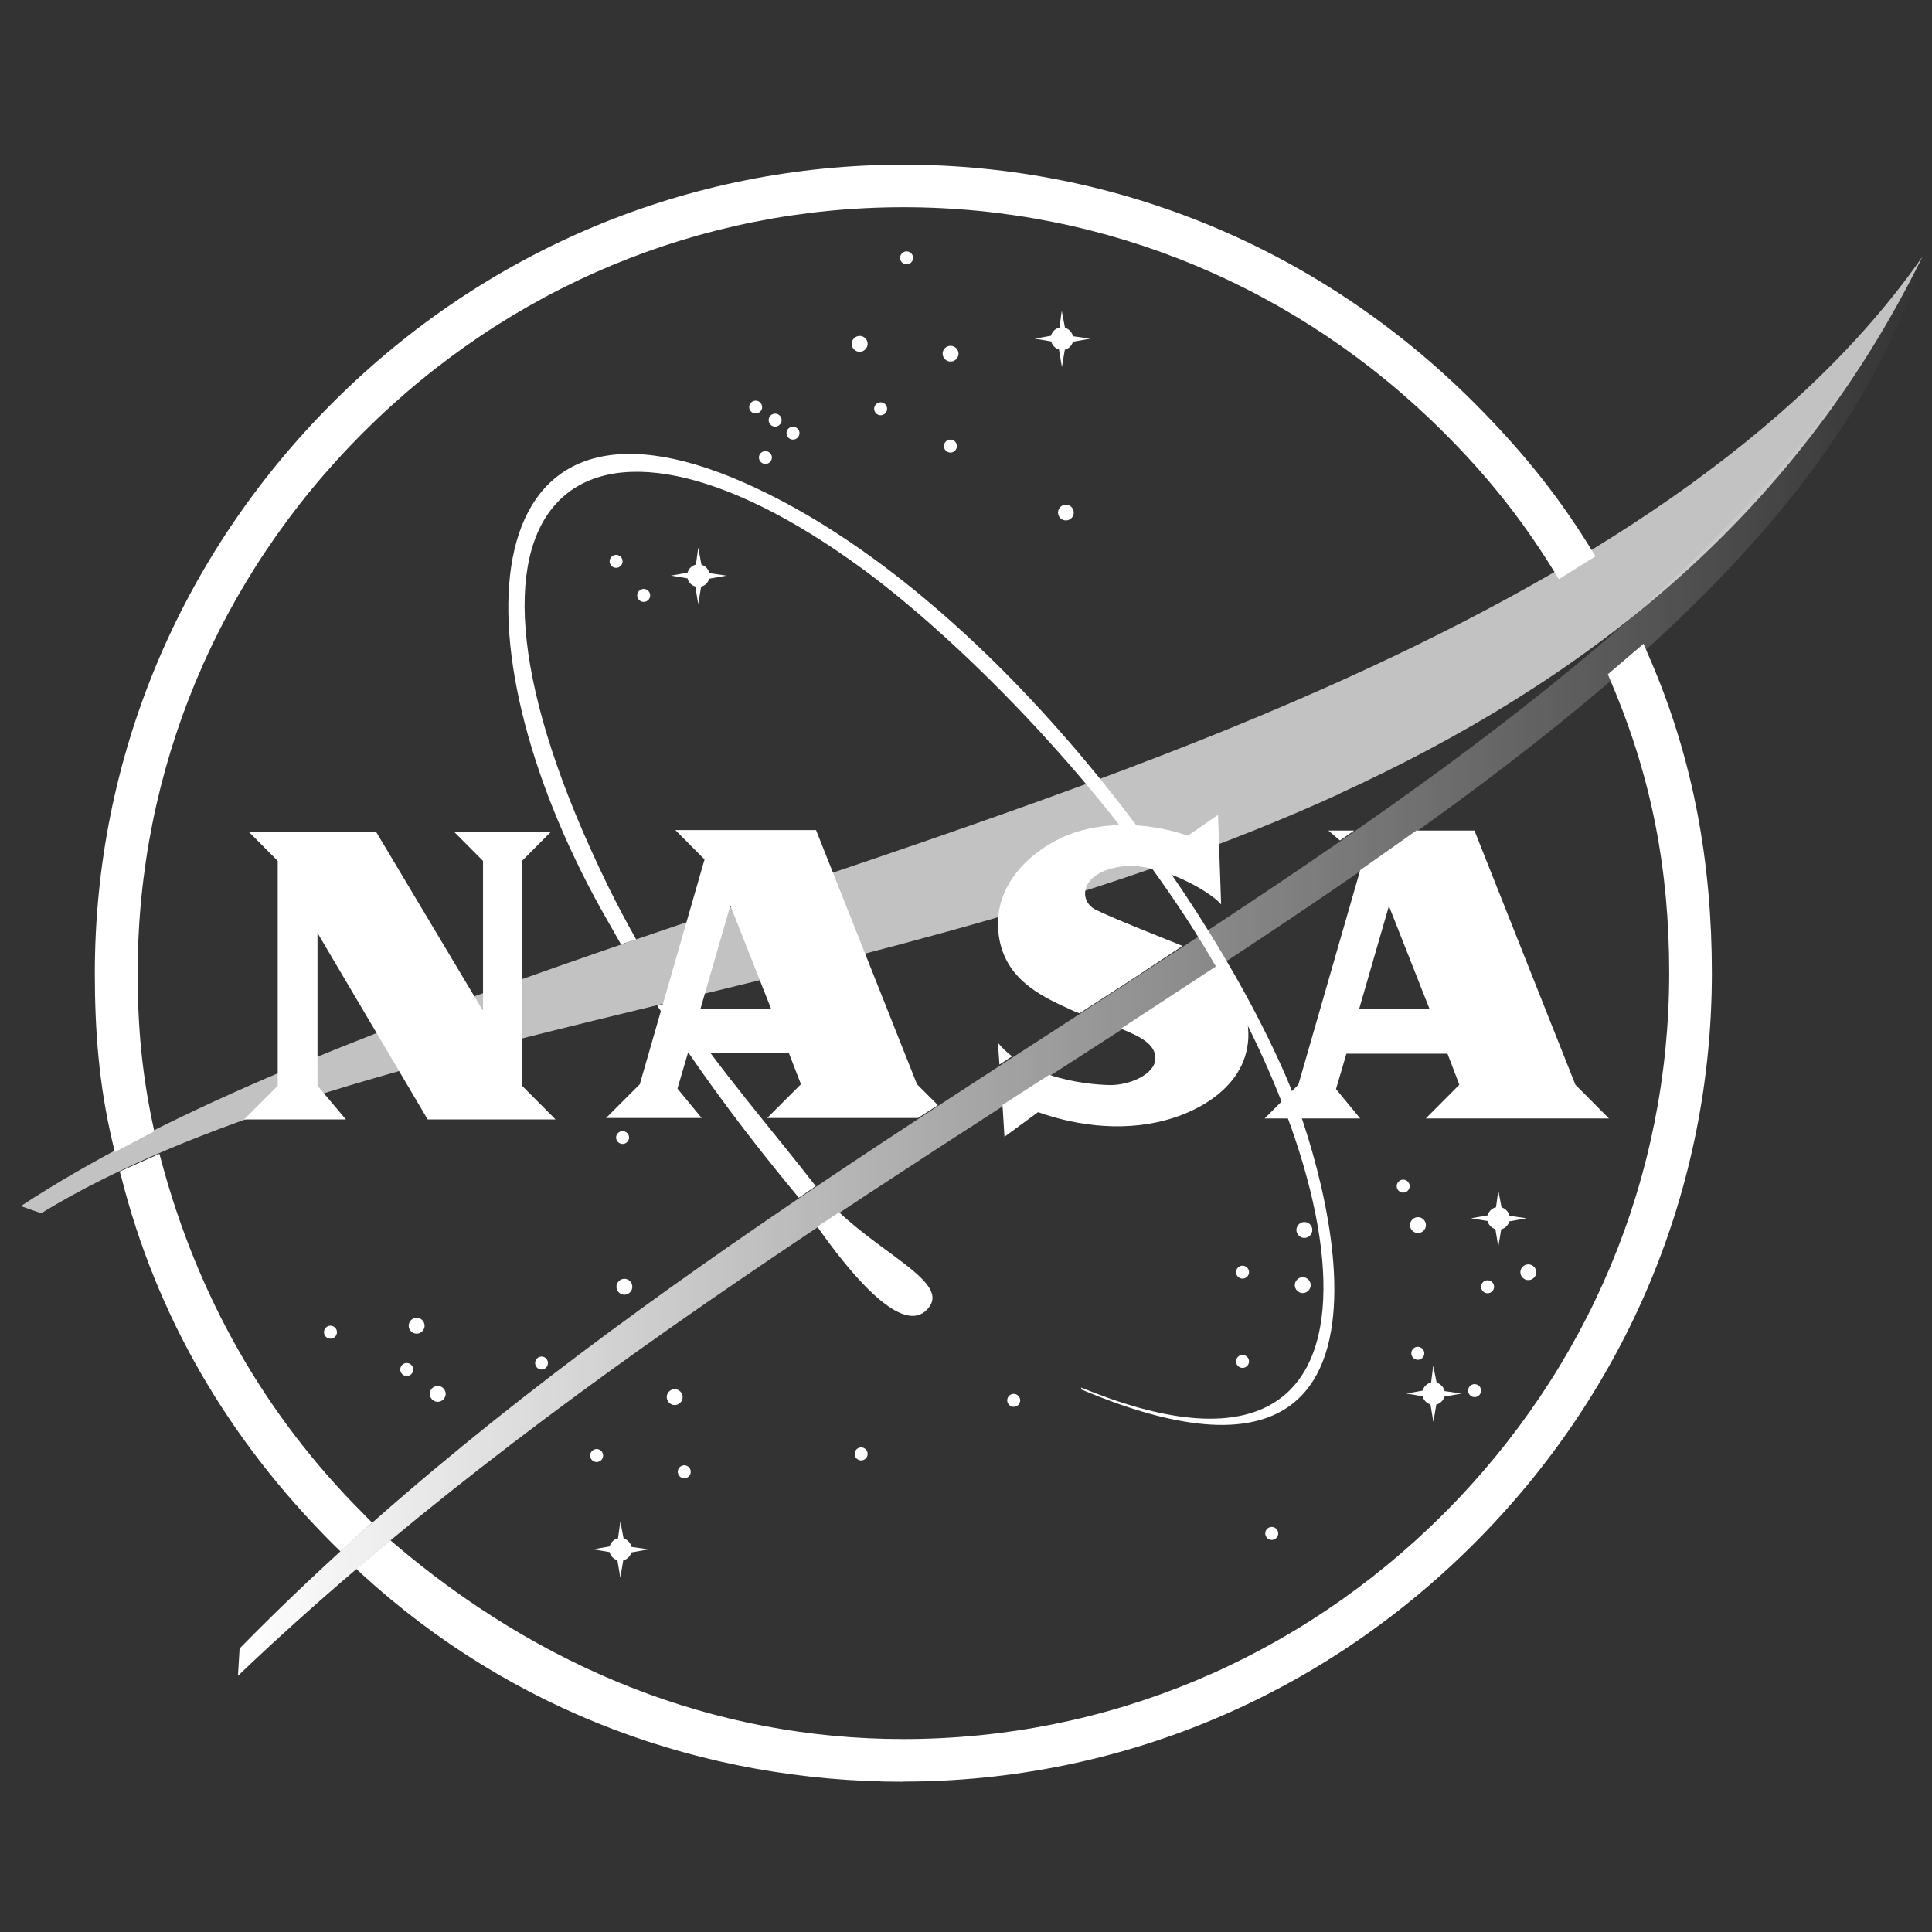 <svg width="45" height="45" version="1.1" viewBox="0 0 45 45" xmlns="http://www.w3.org/2000/svg" xmlns:xlink="http://www.w3.org/1999/xlink">
 <rect x="0" y="0" width="45" height="45" fill="#333333" stroke="none"/>
 <defs>
  <linearGradient id="linearGradient46602" x1="346.26" x2="356.64" y1="352.97" y2="352.97" gradientUnits="userSpaceOnUse">
   <stop stop-color="#fff" offset="0"/>
   <stop stop-color="#fff" stop-opacity="0" offset="1"/>
  </linearGradient>
 </defs>
 <g transform="translate(-277.52 -135.14)">
  <g transform="matrix(3.78 0 0 3.78 -1025.8 -1176.6)" shape-rendering="auto">
   <g fill="#fff">
    <path d="m345.56 354.04c-0.076-0.345-0.107-0.67-0.107-1.026 0-1.301 0.512-2.53 1.443-3.461 0.931-0.931 2.16-1.443 3.461-1.443 1.301 0 2.53 0.512 3.461 1.443 0.274 0.273 0.495 0.542 0.696 0.867l-0.093 0.058c-0.198-0.318-0.411-0.583-0.678-0.85-0.911-0.911-2.113-1.412-3.386-1.412-1.273 0-2.475 0.501-3.386 1.412-0.91 0.91-1.412 2.112-1.412 3.385 0 0.345 0.029 0.644 0.101 0.975zm0.148 0.156c0.209 0.839 0.64 1.582 1.262 2.205 0.013 0.013 0.028 0.029 0.028 0.029l-0.079 0.068-0.024-0.022c-0.634-0.634-1.07-1.379-1.285-2.232zm1.455 2.389c0.887 0.81 2.002 1.227 3.193 1.227 1.272 0 2.475-0.502 3.386-1.412 0.91-0.911 1.412-2.113 1.412-3.386 0-0.645-0.11-1.227-0.362-1.819l0.096-0.082c0.262 0.609 0.373 1.235 0.373 1.901 0 1.301-0.512 2.531-1.443 3.461-0.93 0.931-2.159 1.443-3.461 1.443-1.221 0-2.376-0.427-3.283-1.258z" color="#000000" color-rendering="auto" dominant-baseline="auto" image-rendering="auto" solid-color="#000000" stop-color="#000000" style="font-feature-settings:normal;font-variant-alternates:normal;font-variant-caps:normal;font-variant-east-asian:normal;font-variant-ligatures:normal;font-variant-numeric:normal;font-variant-position:normal;font-variation-settings:normal;inline-size:0;isolation:auto;mix-blend-mode:normal;shape-margin:0;shape-padding:0;text-decoration-color:#000000;text-decoration-line:none;text-decoration-style:solid;text-indent:0;text-orientation:mixed;text-transform:none;white-space:normal"/>
    <path d="m350.36 358c-1.239 0-2.414-0.435-3.336-1.279l-0.035-0.033 0.21-0.176 0.021 0.018c0.899 0.767 1.968 1.207 3.14 1.207 1.252 0 2.433-0.493 3.33-1.389 0.896-0.897 1.389-2.079 1.389-3.331 0-0.636-0.108-1.206-0.356-1.788l-0.022-0.053 0.22-0.188 0.042 0.098c0.267 0.62 0.379 1.257 0.379 1.931 0 1.322-0.521 2.572-1.466 3.516-0.944 0.945-2.194 1.466-3.516 1.466zm-3.468-1.419-0.047-0.046-1e-3 -1e-3c-0.643-0.643-1.087-1.401-1.305-2.269l-8e-3 -0.025 0.245-0.109 0.013 0.048c0.221 0.821 0.628 1.554 1.242 2.168l-1e-3 -1e-3c0.016 0.016 0.031 0.032 0.031 0.032l0.026 0.026zm-1.391-2.461-0.014-0.06c-0.083-0.35-0.109-0.682-0.109-1.042 0-1.321 0.521-2.571 1.466-3.516 0.945-0.945 2.195-1.466 3.516-1.466 1.322 0 2.571 0.521 3.516 1.466 0.277 0.277 0.503 0.551 0.708 0.881l0.041 0.066-0.226 0.141-0.041-0.067c-0.195-0.313-0.403-0.572-0.667-0.836-0.897-0.896-2.079-1.389-3.33-1.389-1.252 0-2.434 0.493-3.33 1.389-0.896 0.896-1.389 2.078-1.389 3.33 0 0.341 0.028 0.633 0.099 0.959l3e-3 0.016z" color="#000000" color-rendering="auto" dominant-baseline="auto" image-rendering="auto" solid-color="#000000" stop-color="#000000" style="font-feature-settings:normal;font-variant-alternates:normal;font-variant-caps:normal;font-variant-east-asian:normal;font-variant-ligatures:normal;font-variant-numeric:normal;font-variant-position:normal;font-variation-settings:normal;inline-size:0;isolation:auto;mix-blend-mode:normal;shape-margin:0;shape-padding:0;text-decoration-color:#000000;text-decoration-line:none;text-decoration-style:solid;text-indent:0;text-orientation:mixed;text-transform:none;white-space:normal"/>
    <path d="m350.42 348.61c0 0.022-0.018 0.04-0.04 0.04s-0.04-0.018-0.04-0.04 0.018-0.04 0.04-0.04 0.04 0.018 0.04 0.04" color="#000000" color-rendering="auto" dominant-baseline="auto" image-rendering="auto" solid-color="#000000" stop-color="#000000" style="font-feature-settings:normal;font-variant-alternates:normal;font-variant-caps:normal;font-variant-east-asian:normal;font-variant-ligatures:normal;font-variant-numeric:normal;font-variant-position:normal;font-variation-settings:normal;inline-size:0;isolation:auto;mix-blend-mode:normal;shape-margin:0;shape-padding:0;text-decoration-color:#000000;text-decoration-line:none;text-decoration-style:solid;text-indent:0;text-orientation:mixed;text-transform:none;white-space:normal"/>
    <path d="m350.7 349.2c0 0.027-0.022 0.049-0.049 0.049-0.027 0-0.049-0.022-0.049-0.049 0-0.026 0.022-0.048 0.049-0.048 0.026 0 0.049 0.022 0.049 0.048" color="#000000" color-rendering="auto" dominant-baseline="auto" image-rendering="auto" solid-color="#000000" stop-color="#000000" style="font-feature-settings:normal;font-variant-alternates:normal;font-variant-caps:normal;font-variant-east-asian:normal;font-variant-ligatures:normal;font-variant-numeric:normal;font-variant-position:normal;font-variation-settings:normal;inline-size:0;isolation:auto;mix-blend-mode:normal;shape-margin:0;shape-padding:0;text-decoration-color:#000000;text-decoration-line:none;text-decoration-style:solid;text-indent:0;text-orientation:mixed;text-transform:none;white-space:normal"/>
    <path d="m351.41 350.18c0 0.026-0.022 0.048-0.048 0.048-0.027 0-0.049-0.022-0.049-0.048 0-0.027 0.022-0.049 0.049-0.049 0.026 0 0.048 0.022 0.048 0.049" color="#000000" color-rendering="auto" dominant-baseline="auto" image-rendering="auto" solid-color="#000000" stop-color="#000000" style="font-feature-settings:normal;font-variant-alternates:normal;font-variant-caps:normal;font-variant-east-asian:normal;font-variant-ligatures:normal;font-variant-numeric:normal;font-variant-position:normal;font-variation-settings:normal;inline-size:0;isolation:auto;mix-blend-mode:normal;shape-margin:0;shape-padding:0;text-decoration-color:#000000;text-decoration-line:none;text-decoration-style:solid;text-indent:0;text-orientation:mixed;text-transform:none;white-space:normal"/>
    <path d="m350.26 349.54c0 0.022-0.018 0.04-0.04 0.04s-0.04-0.018-0.04-0.04c0-0.021 0.018-0.04 0.04-0.04s0.04 0.018 0.04 0.04" color="#000000" color-rendering="auto" dominant-baseline="auto" image-rendering="auto" solid-color="#000000" stop-color="#000000" style="font-feature-settings:normal;font-variant-alternates:normal;font-variant-caps:normal;font-variant-east-asian:normal;font-variant-ligatures:normal;font-variant-numeric:normal;font-variant-position:normal;font-variation-settings:normal;inline-size:0;isolation:auto;mix-blend-mode:normal;shape-margin:0;shape-padding:0;text-decoration-color:#000000;text-decoration-line:none;text-decoration-style:solid;text-indent:0;text-orientation:mixed;text-transform:none;white-space:normal"/>
    <path d="m350.69 349.77c0 0.022-0.018 0.04-0.04 0.04s-0.04-0.018-0.04-0.04 0.018-0.04 0.04-0.04 0.04 0.018 0.04 0.04" color="#000000" color-rendering="auto" dominant-baseline="auto" image-rendering="auto" solid-color="#000000" stop-color="#000000" style="font-feature-settings:normal;font-variant-alternates:normal;font-variant-caps:normal;font-variant-east-asian:normal;font-variant-ligatures:normal;font-variant-numeric:normal;font-variant-position:normal;font-variation-settings:normal;inline-size:0;isolation:auto;mix-blend-mode:normal;shape-margin:0;shape-padding:0;text-decoration-color:#000000;text-decoration-line:none;text-decoration-style:solid;text-indent:0;text-orientation:mixed;text-transform:none;white-space:normal"/>
    <path d="m350.14 349.14c0 0.026-0.022 0.049-0.049 0.049-0.027 0-0.049-0.022-0.049-0.049 0-0.027 0.022-0.049 0.049-0.049 0.026 0 0.049 0.022 0.049 0.049" color="#000000" color-rendering="auto" dominant-baseline="auto" image-rendering="auto" solid-color="#000000" stop-color="#000000" style="font-feature-settings:normal;font-variant-alternates:normal;font-variant-caps:normal;font-variant-east-asian:normal;font-variant-ligatures:normal;font-variant-numeric:normal;font-variant-position:normal;font-variation-settings:normal;inline-size:0;isolation:auto;mix-blend-mode:normal;shape-margin:0;shape-padding:0;text-decoration-color:#000000;text-decoration-line:none;text-decoration-style:solid;text-indent:0;text-orientation:mixed;text-transform:none;white-space:normal"/>
    <path d="m349.49 349.53c0 0.021-0.018 0.039-0.04 0.039s-0.04-0.018-0.04-0.039c0-0.022 0.018-0.04 0.04-0.04s0.04 0.018 0.04 0.04" color="#000000" color-rendering="auto" dominant-baseline="auto" image-rendering="auto" solid-color="#000000" stop-color="#000000" style="font-feature-settings:normal;font-variant-alternates:normal;font-variant-caps:normal;font-variant-east-asian:normal;font-variant-ligatures:normal;font-variant-numeric:normal;font-variant-position:normal;font-variation-settings:normal;inline-size:0;isolation:auto;mix-blend-mode:normal;shape-margin:0;shape-padding:0;text-decoration-color:#000000;text-decoration-line:none;text-decoration-style:solid;text-indent:0;text-orientation:mixed;text-transform:none;white-space:normal"/>
    <path d="m349.61 349.61c0 0.022-0.018 0.04-0.04 0.04s-0.04-0.018-0.04-0.04c0-0.022 0.018-0.04 0.04-0.04s0.04 0.018 0.04 0.04" color="#000000" color-rendering="auto" dominant-baseline="auto" image-rendering="auto" solid-color="#000000" stop-color="#000000" style="font-feature-settings:normal;font-variant-alternates:normal;font-variant-caps:normal;font-variant-east-asian:normal;font-variant-ligatures:normal;font-variant-numeric:normal;font-variant-position:normal;font-variation-settings:normal;inline-size:0;isolation:auto;mix-blend-mode:normal;shape-margin:0;shape-padding:0;text-decoration-color:#000000;text-decoration-line:none;text-decoration-style:solid;text-indent:0;text-orientation:mixed;text-transform:none;white-space:normal"/>
    <path d="m349.72 349.69c0 0.022-0.018 0.04-0.04 0.04s-0.04-0.018-0.04-0.04c0-0.022 0.018-0.039 0.04-0.039s0.04 0.018 0.04 0.039" color="#000000" color-rendering="auto" dominant-baseline="auto" image-rendering="auto" solid-color="#000000" stop-color="#000000" style="font-feature-settings:normal;font-variant-alternates:normal;font-variant-caps:normal;font-variant-east-asian:normal;font-variant-ligatures:normal;font-variant-numeric:normal;font-variant-position:normal;font-variation-settings:normal;inline-size:0;isolation:auto;mix-blend-mode:normal;shape-margin:0;shape-padding:0;text-decoration-color:#000000;text-decoration-line:none;text-decoration-style:solid;text-indent:0;text-orientation:mixed;text-transform:none;white-space:normal"/>
    <path d="m349.55 349.84c0 0.022-0.018 0.04-0.04 0.04s-0.04-0.018-0.04-0.04c0-0.021 0.018-0.039 0.04-0.039s0.04 0.018 0.04 0.039" color="#000000" color-rendering="auto" dominant-baseline="auto" image-rendering="auto" solid-color="#000000" stop-color="#000000" style="font-feature-settings:normal;font-variant-alternates:normal;font-variant-caps:normal;font-variant-east-asian:normal;font-variant-ligatures:normal;font-variant-numeric:normal;font-variant-position:normal;font-variation-settings:normal;inline-size:0;isolation:auto;mix-blend-mode:normal;shape-margin:0;shape-padding:0;text-decoration-color:#000000;text-decoration-line:none;text-decoration-style:solid;text-indent:0;text-orientation:mixed;text-transform:none;white-space:normal"/>
    <path d="m348.63 350.48c0 0.022-0.018 0.04-0.04 0.04s-0.04-0.018-0.04-0.04c0-0.021 0.018-0.04 0.04-0.04s0.04 0.018 0.04 0.04" color="#000000" color-rendering="auto" dominant-baseline="auto" image-rendering="auto" solid-color="#000000" stop-color="#000000" style="font-feature-settings:normal;font-variant-alternates:normal;font-variant-caps:normal;font-variant-east-asian:normal;font-variant-ligatures:normal;font-variant-numeric:normal;font-variant-position:normal;font-variation-settings:normal;inline-size:0;isolation:auto;mix-blend-mode:normal;shape-margin:0;shape-padding:0;text-decoration-color:#000000;text-decoration-line:none;text-decoration-style:solid;text-indent:0;text-orientation:mixed;text-transform:none;white-space:normal"/>
    <path d="m348.8 350.69c0 0.022-0.018 0.04-0.04 0.04s-0.04-0.018-0.04-0.04 0.018-0.04 0.04-0.04 0.04 0.018 0.04 0.04" color="#000000" color-rendering="auto" dominant-baseline="auto" image-rendering="auto" solid-color="#000000" stop-color="#000000" style="font-feature-settings:normal;font-variant-alternates:normal;font-variant-caps:normal;font-variant-east-asian:normal;font-variant-ligatures:normal;font-variant-numeric:normal;font-variant-position:normal;font-variation-settings:normal;inline-size:0;isolation:auto;mix-blend-mode:normal;shape-margin:0;shape-padding:0;text-decoration-color:#000000;text-decoration-line:none;text-decoration-style:solid;text-indent:0;text-orientation:mixed;text-transform:none;white-space:normal"/>
    <path d="m348.67 354.03c0 0.022-0.018 0.04-0.04 0.04s-0.04-0.018-0.04-0.04c0-0.021 0.018-0.039 0.04-0.039s0.04 0.018 0.04 0.039" color="#000000" color-rendering="auto" dominant-baseline="auto" image-rendering="auto" solid-color="#000000" stop-color="#000000" style="font-feature-settings:normal;font-variant-alternates:normal;font-variant-caps:normal;font-variant-east-asian:normal;font-variant-ligatures:normal;font-variant-numeric:normal;font-variant-position:normal;font-variation-settings:normal;inline-size:0;isolation:auto;mix-blend-mode:normal;shape-margin:0;shape-padding:0;text-decoration-color:#000000;text-decoration-line:none;text-decoration-style:solid;text-indent:0;text-orientation:mixed;text-transform:none;white-space:normal"/>
    <path d="m348.69 354.95c0 0.027-0.022 0.049-0.049 0.049-0.026 0-0.049-0.022-0.049-0.049 0-0.026 0.022-0.049 0.049-0.049 0.027 0 0.049 0.022 0.049 0.049" color="#000000" color-rendering="auto" dominant-baseline="auto" image-rendering="auto" solid-color="#000000" stop-color="#000000" style="font-feature-settings:normal;font-variant-alternates:normal;font-variant-caps:normal;font-variant-east-asian:normal;font-variant-ligatures:normal;font-variant-numeric:normal;font-variant-position:normal;font-variation-settings:normal;inline-size:0;isolation:auto;mix-blend-mode:normal;shape-margin:0;shape-padding:0;text-decoration-color:#000000;text-decoration-line:none;text-decoration-style:solid;text-indent:0;text-orientation:mixed;text-transform:none;white-space:normal"/>
    <path d="m348.17 355.42c0 0.022-0.018 0.04-0.039 0.04-0.022 0-0.04-0.018-0.04-0.04s0.018-0.04 0.04-0.04c0.021 0 0.039 0.018 0.039 0.04" color="#000000" color-rendering="auto" dominant-baseline="auto" image-rendering="auto" solid-color="#000000" stop-color="#000000" style="font-feature-settings:normal;font-variant-alternates:normal;font-variant-caps:normal;font-variant-east-asian:normal;font-variant-ligatures:normal;font-variant-numeric:normal;font-variant-position:normal;font-variation-settings:normal;inline-size:0;isolation:auto;mix-blend-mode:normal;shape-margin:0;shape-padding:0;text-decoration-color:#000000;text-decoration-line:none;text-decoration-style:solid;text-indent:0;text-orientation:mixed;text-transform:none;white-space:normal"/>
    <path d="m347.54 355.61c0 0.026-0.022 0.049-0.049 0.049-0.027 0-0.049-0.022-0.049-0.049 0-0.027 0.022-0.049 0.049-0.049 0.026 0 0.049 0.022 0.049 0.049" color="#000000" color-rendering="auto" dominant-baseline="auto" image-rendering="auto" solid-color="#000000" stop-color="#000000" style="font-feature-settings:normal;font-variant-alternates:normal;font-variant-caps:normal;font-variant-east-asian:normal;font-variant-ligatures:normal;font-variant-numeric:normal;font-variant-position:normal;font-variation-settings:normal;inline-size:0;isolation:auto;mix-blend-mode:normal;shape-margin:0;shape-padding:0;text-decoration-color:#000000;text-decoration-line:none;text-decoration-style:solid;text-indent:0;text-orientation:mixed;text-transform:none;white-space:normal"/>
    <path d="m347.41 355.19c0 0.027-0.022 0.049-0.049 0.049-0.027 0-0.049-0.022-0.049-0.049 0-0.026 0.022-0.049 0.049-0.049 0.026 0 0.049 0.022 0.049 0.049" color="#000000" color-rendering="auto" dominant-baseline="auto" image-rendering="auto" solid-color="#000000" stop-color="#000000" style="font-feature-settings:normal;font-variant-alternates:normal;font-variant-caps:normal;font-variant-east-asian:normal;font-variant-ligatures:normal;font-variant-numeric:normal;font-variant-position:normal;font-variation-settings:normal;inline-size:0;isolation:auto;mix-blend-mode:normal;shape-margin:0;shape-padding:0;text-decoration-color:#000000;text-decoration-line:none;text-decoration-style:solid;text-indent:0;text-orientation:mixed;text-transform:none;white-space:normal"/>
    <path d="m347.34 355.46c0 0.022-0.018 0.04-0.04 0.04s-0.04-0.018-0.04-0.04 0.018-0.04 0.04-0.04 0.04 0.018 0.04 0.04" color="#000000" color-rendering="auto" dominant-baseline="auto" image-rendering="auto" solid-color="#000000" stop-color="#000000" style="font-feature-settings:normal;font-variant-alternates:normal;font-variant-caps:normal;font-variant-east-asian:normal;font-variant-ligatures:normal;font-variant-numeric:normal;font-variant-position:normal;font-variation-settings:normal;inline-size:0;isolation:auto;mix-blend-mode:normal;shape-margin:0;shape-padding:0;text-decoration-color:#000000;text-decoration-line:none;text-decoration-style:solid;text-indent:0;text-orientation:mixed;text-transform:none;white-space:normal"/>
    <path d="m346.87 355.23c0 0.022-0.018 0.04-0.04 0.04s-0.04-0.018-0.04-0.04 0.018-0.04 0.04-0.04 0.04 0.018 0.04 0.04" color="#000000" color-rendering="auto" dominant-baseline="auto" image-rendering="auto" solid-color="#000000" stop-color="#000000" style="font-feature-settings:normal;font-variant-alternates:normal;font-variant-caps:normal;font-variant-east-asian:normal;font-variant-ligatures:normal;font-variant-numeric:normal;font-variant-position:normal;font-variation-settings:normal;inline-size:0;isolation:auto;mix-blend-mode:normal;shape-margin:0;shape-padding:0;text-decoration-color:#000000;text-decoration-line:none;text-decoration-style:solid;text-indent:0;text-orientation:mixed;text-transform:none;white-space:normal"/>
    <path d="m348.51 355.99c0 0.022-0.018 0.04-0.04 0.04s-0.04-0.018-0.04-0.04 0.018-0.04 0.04-0.04 0.04 0.018 0.04 0.04" color="#000000" color-rendering="auto" dominant-baseline="auto" image-rendering="auto" solid-color="#000000" stop-color="#000000" style="font-feature-settings:normal;font-variant-alternates:normal;font-variant-caps:normal;font-variant-east-asian:normal;font-variant-ligatures:normal;font-variant-numeric:normal;font-variant-position:normal;font-variation-settings:normal;inline-size:0;isolation:auto;mix-blend-mode:normal;shape-margin:0;shape-padding:0;text-decoration-color:#000000;text-decoration-line:none;text-decoration-style:solid;text-indent:0;text-orientation:mixed;text-transform:none;white-space:normal"/>
    <path d="m349 355.63c0 0.027-0.022 0.049-0.049 0.049-0.026 0-0.049-0.022-0.049-0.049s0.022-0.049 0.049-0.049c0.027 0 0.049 0.022 0.049 0.049" color="#000000" color-rendering="auto" dominant-baseline="auto" image-rendering="auto" solid-color="#000000" stop-color="#000000" style="font-feature-settings:normal;font-variant-alternates:normal;font-variant-caps:normal;font-variant-east-asian:normal;font-variant-ligatures:normal;font-variant-numeric:normal;font-variant-position:normal;font-variation-settings:normal;inline-size:0;isolation:auto;mix-blend-mode:normal;shape-margin:0;shape-padding:0;text-decoration-color:#000000;text-decoration-line:none;text-decoration-style:solid;text-indent:0;text-orientation:mixed;text-transform:none;white-space:normal"/>
    <path d="m349.05 356.09c0 0.022-0.018 0.04-0.04 0.04s-0.04-0.018-0.04-0.04 0.018-0.04 0.04-0.04 0.04 0.018 0.04 0.04" color="#000000" color-rendering="auto" dominant-baseline="auto" image-rendering="auto" solid-color="#000000" stop-color="#000000" style="font-feature-settings:normal;font-variant-alternates:normal;font-variant-caps:normal;font-variant-east-asian:normal;font-variant-ligatures:normal;font-variant-numeric:normal;font-variant-position:normal;font-variation-settings:normal;inline-size:0;isolation:auto;mix-blend-mode:normal;shape-margin:0;shape-padding:0;text-decoration-color:#000000;text-decoration-line:none;text-decoration-style:solid;text-indent:0;text-orientation:mixed;text-transform:none;white-space:normal"/>
    <path d="m351.08 355.65c0 0.022-0.018 0.04-0.04 0.04-0.022 0-0.04-0.018-0.04-0.04s0.018-0.04 0.04-0.04c0.021 0 0.04 0.018 0.04 0.04" color="#000000" color-rendering="auto" dominant-baseline="auto" image-rendering="auto" solid-color="#000000" stop-color="#000000" style="font-feature-settings:normal;font-variant-alternates:normal;font-variant-caps:normal;font-variant-east-asian:normal;font-variant-ligatures:normal;font-variant-numeric:normal;font-variant-position:normal;font-variation-settings:normal;inline-size:0;isolation:auto;mix-blend-mode:normal;shape-margin:0;shape-padding:0;text-decoration-color:#000000;text-decoration-line:none;text-decoration-style:solid;text-indent:0;text-orientation:mixed;text-transform:none;white-space:normal"/>
    <path d="m350.14 355.98c0 0.022-0.018 0.04-0.04 0.04s-0.04-0.018-0.04-0.04 0.018-0.04 0.04-0.04 0.04 0.018 0.04 0.04" color="#000000" color-rendering="auto" dominant-baseline="auto" image-rendering="auto" solid-color="#000000" stop-color="#000000" style="font-feature-settings:normal;font-variant-alternates:normal;font-variant-caps:normal;font-variant-east-asian:normal;font-variant-ligatures:normal;font-variant-numeric:normal;font-variant-position:normal;font-variation-settings:normal;inline-size:0;isolation:auto;mix-blend-mode:normal;shape-margin:0;shape-padding:0;text-decoration-color:#000000;text-decoration-line:none;text-decoration-style:solid;text-indent:0;text-orientation:mixed;text-transform:none;white-space:normal"/>
    <path d="m352.67 356.47c0 0.022-0.018 0.04-0.04 0.04s-0.04-0.018-0.04-0.04 0.018-0.04 0.04-0.04 0.04 0.018 0.04 0.04" color="#000000" color-rendering="auto" dominant-baseline="auto" image-rendering="auto" solid-color="#000000" stop-color="#000000" style="font-feature-settings:normal;font-variant-alternates:normal;font-variant-caps:normal;font-variant-east-asian:normal;font-variant-ligatures:normal;font-variant-numeric:normal;font-variant-position:normal;font-variation-settings:normal;inline-size:0;isolation:auto;mix-blend-mode:normal;shape-margin:0;shape-padding:0;text-decoration-color:#000000;text-decoration-line:none;text-decoration-style:solid;text-indent:0;text-orientation:mixed;text-transform:none;white-space:normal"/>
    <path d="m352.88 354.6c0 0.027-0.022 0.049-0.049 0.049-0.026 0-0.049-0.022-0.049-0.049 0-0.026 0.022-0.049 0.049-0.049 0.027 0 0.049 0.022 0.049 0.049" color="#000000" color-rendering="auto" dominant-baseline="auto" image-rendering="auto" solid-color="#000000" stop-color="#000000" style="font-feature-settings:normal;font-variant-alternates:normal;font-variant-caps:normal;font-variant-east-asian:normal;font-variant-ligatures:normal;font-variant-numeric:normal;font-variant-position:normal;font-variation-settings:normal;inline-size:0;isolation:auto;mix-blend-mode:normal;shape-margin:0;shape-padding:0;text-decoration-color:#000000;text-decoration-line:none;text-decoration-style:solid;text-indent:0;text-orientation:mixed;text-transform:none;white-space:normal"/>
    <path d="m352.49 354.86c0 0.022-0.018 0.04-0.04 0.04s-0.04-0.018-0.04-0.04 0.018-0.04 0.04-0.04 0.04 0.018 0.04 0.04" color="#000000" color-rendering="auto" dominant-baseline="auto" image-rendering="auto" solid-color="#000000" stop-color="#000000" style="font-feature-settings:normal;font-variant-alternates:normal;font-variant-caps:normal;font-variant-east-asian:normal;font-variant-ligatures:normal;font-variant-numeric:normal;font-variant-position:normal;font-variation-settings:normal;inline-size:0;isolation:auto;mix-blend-mode:normal;shape-margin:0;shape-padding:0;text-decoration-color:#000000;text-decoration-line:none;text-decoration-style:solid;text-indent:0;text-orientation:mixed;text-transform:none;white-space:normal"/>
    <path d="m352.87 354.94c0 0.026-0.022 0.049-0.049 0.049-0.026 0-0.049-0.022-0.049-0.049 0-0.026 0.022-0.049 0.049-0.049 0.026 0 0.049 0.022 0.049 0.049" color="#000000" color-rendering="auto" dominant-baseline="auto" image-rendering="auto" solid-color="#000000" stop-color="#000000" style="font-feature-settings:normal;font-variant-alternates:normal;font-variant-caps:normal;font-variant-east-asian:normal;font-variant-ligatures:normal;font-variant-numeric:normal;font-variant-position:normal;font-variation-settings:normal;inline-size:0;isolation:auto;mix-blend-mode:normal;shape-margin:0;shape-padding:0;text-decoration-color:#000000;text-decoration-line:none;text-decoration-style:solid;text-indent:0;text-orientation:mixed;text-transform:none;white-space:normal"/>
    <path d="m352.49 355.41c0 0.022-0.018 0.04-0.04 0.04s-0.04-0.018-0.04-0.04 0.018-0.04 0.04-0.04 0.04 0.018 0.04 0.04" color="#000000" color-rendering="auto" dominant-baseline="auto" image-rendering="auto" solid-color="#000000" stop-color="#000000" style="font-feature-settings:normal;font-variant-alternates:normal;font-variant-caps:normal;font-variant-east-asian:normal;font-variant-ligatures:normal;font-variant-numeric:normal;font-variant-position:normal;font-variation-settings:normal;inline-size:0;isolation:auto;mix-blend-mode:normal;shape-margin:0;shape-padding:0;text-decoration-color:#000000;text-decoration-line:none;text-decoration-style:solid;text-indent:0;text-orientation:mixed;text-transform:none;white-space:normal"/>
    <path d="m353.48 354.33c0 0.022-0.018 0.04-0.04 0.04s-0.04-0.018-0.04-0.04 0.018-0.04 0.04-0.04 0.04 0.018 0.04 0.04" color="#000000" color-rendering="auto" dominant-baseline="auto" image-rendering="auto" solid-color="#000000" stop-color="#000000" style="font-feature-settings:normal;font-variant-alternates:normal;font-variant-caps:normal;font-variant-east-asian:normal;font-variant-ligatures:normal;font-variant-numeric:normal;font-variant-position:normal;font-variation-settings:normal;inline-size:0;isolation:auto;mix-blend-mode:normal;shape-margin:0;shape-padding:0;text-decoration-color:#000000;text-decoration-line:none;text-decoration-style:solid;text-indent:0;text-orientation:mixed;text-transform:none;white-space:normal"/>
    <path d="m353.58 354.57c0 0.027-0.022 0.049-0.049 0.049-0.027 0-0.049-0.022-0.049-0.049 0-0.026 0.022-0.049 0.049-0.049 0.026 0 0.049 0.022 0.049 0.049" color="#000000" color-rendering="auto" dominant-baseline="auto" image-rendering="auto" solid-color="#000000" stop-color="#000000" style="font-feature-settings:normal;font-variant-alternates:normal;font-variant-caps:normal;font-variant-east-asian:normal;font-variant-ligatures:normal;font-variant-numeric:normal;font-variant-position:normal;font-variation-settings:normal;inline-size:0;isolation:auto;mix-blend-mode:normal;shape-margin:0;shape-padding:0;text-decoration-color:#000000;text-decoration-line:none;text-decoration-style:solid;text-indent:0;text-orientation:mixed;text-transform:none;white-space:normal"/>
    <path d="m354.26 354.86c0 0.026-0.022 0.049-0.049 0.049-0.027 0-0.049-0.022-0.049-0.049 0-0.026 0.022-0.048 0.049-0.048 0.026 0 0.049 0.022 0.049 0.048" color="#000000" color-rendering="auto" dominant-baseline="auto" image-rendering="auto" solid-color="#000000" stop-color="#000000" style="font-feature-settings:normal;font-variant-alternates:normal;font-variant-caps:normal;font-variant-east-asian:normal;font-variant-ligatures:normal;font-variant-numeric:normal;font-variant-position:normal;font-variation-settings:normal;inline-size:0;isolation:auto;mix-blend-mode:normal;shape-margin:0;shape-padding:0;text-decoration-color:#000000;text-decoration-line:none;text-decoration-style:solid;text-indent:0;text-orientation:mixed;text-transform:none;white-space:normal"/>
    <path d="m353.57 355.36c0 0.022-0.018 0.04-0.04 0.04s-0.04-0.018-0.04-0.04 0.018-0.04 0.04-0.04 0.04 0.018 0.04 0.04" color="#000000" color-rendering="auto" dominant-baseline="auto" image-rendering="auto" solid-color="#000000" stop-color="#000000" style="font-feature-settings:normal;font-variant-alternates:normal;font-variant-caps:normal;font-variant-east-asian:normal;font-variant-ligatures:normal;font-variant-numeric:normal;font-variant-position:normal;font-variation-settings:normal;inline-size:0;isolation:auto;mix-blend-mode:normal;shape-margin:0;shape-padding:0;text-decoration-color:#000000;text-decoration-line:none;text-decoration-style:solid;text-indent:0;text-orientation:mixed;text-transform:none;white-space:normal"/>
    <path d="m354 354.95c0 0.022-0.018 0.04-0.04 0.04s-0.04-0.018-0.04-0.04 0.018-0.04 0.04-0.04 0.04 0.018 0.04 0.04" color="#000000" color-rendering="auto" dominant-baseline="auto" image-rendering="auto" solid-color="#000000" stop-color="#000000" style="font-feature-settings:normal;font-variant-alternates:normal;font-variant-caps:normal;font-variant-east-asian:normal;font-variant-ligatures:normal;font-variant-numeric:normal;font-variant-position:normal;font-variation-settings:normal;inline-size:0;isolation:auto;mix-blend-mode:normal;shape-margin:0;shape-padding:0;text-decoration-color:#000000;text-decoration-line:none;text-decoration-style:solid;text-indent:0;text-orientation:mixed;text-transform:none;white-space:normal"/>
    <path d="m353.92 355.59c0 0.022-0.018 0.04-0.04 0.04s-0.04-0.018-0.04-0.04 0.018-0.04 0.04-0.04 0.04 0.018 0.04 0.04" color="#000000" color-rendering="auto" dominant-baseline="auto" image-rendering="auto" solid-color="#000000" stop-color="#000000" style="font-feature-settings:normal;font-variant-alternates:normal;font-variant-caps:normal;font-variant-east-asian:normal;font-variant-ligatures:normal;font-variant-numeric:normal;font-variant-position:normal;font-variation-settings:normal;inline-size:0;isolation:auto;mix-blend-mode:normal;shape-margin:0;shape-padding:0;text-decoration-color:#000000;text-decoration-line:none;text-decoration-style:solid;text-indent:0;text-orientation:mixed;text-transform:none;white-space:normal"/>
    <path d="m351.27 349.09c6e-3 -0.025 0.026-0.044 0.052-0.05l0.014-0.104 0.02 0.105c0.024 7e-3 0.043 0.027 0.049 0.052l0.106 0.015-0.106 0.019c-7e-3 0.024-0.026 0.043-0.05 0.049l-0.018 0.107-0.018-0.108c-0.023-7e-3 -0.042-0.026-0.048-0.05l-0.102-0.017z" color="#000000" color-rendering="auto" dominant-baseline="auto" image-rendering="auto" solid-color="#000000" stop-color="#000000" style="font-feature-settings:normal;font-variant-alternates:normal;font-variant-caps:normal;font-variant-east-asian:normal;font-variant-ligatures:normal;font-variant-numeric:normal;font-variant-position:normal;font-variation-settings:normal;inline-size:0;isolation:auto;mix-blend-mode:normal;shape-margin:0;shape-padding:0;text-decoration-color:#000000;text-decoration-line:none;text-decoration-style:solid;text-indent:0;text-orientation:mixed;text-transform:none;white-space:normal"/>
    <path d="m348.55 356.55c7e-3 -0.025 0.026-0.044 0.052-0.05l0.014-0.104 0.02 0.105c0.024 7e-3 0.043 0.027 0.049 0.052l0.105 0.015-0.106 0.019c-7e-3 0.024-0.026 0.043-0.05 0.049l-0.018 0.107-0.018-0.108c-0.024-7e-3 -0.042-0.026-0.048-0.05l-0.102-0.017z" color="#000000" color-rendering="auto" dominant-baseline="auto" image-rendering="auto" solid-color="#000000" stop-color="#000000" style="font-feature-settings:normal;font-variant-alternates:normal;font-variant-caps:normal;font-variant-east-asian:normal;font-variant-ligatures:normal;font-variant-numeric:normal;font-variant-position:normal;font-variation-settings:normal;inline-size:0;isolation:auto;mix-blend-mode:normal;shape-margin:0;shape-padding:0;text-decoration-color:#000000;text-decoration-line:none;text-decoration-style:solid;text-indent:0;text-orientation:mixed;text-transform:none;white-space:normal"/>
    <path d="m353.56 355.59c7e-3 -0.025 0.026-0.044 0.052-0.05l0.013-0.104 0.021 0.105c0.024 7e-3 0.043 0.027 0.049 0.052l0.105 0.015-0.106 0.019c-7e-3 0.024-0.026 0.043-0.05 0.049l-0.018 0.107-0.018-0.108c-0.024-7e-3 -0.042-0.026-0.048-0.05l-0.101-0.017z" color="#000000" color-rendering="auto" dominant-baseline="auto" image-rendering="auto" solid-color="#000000" stop-color="#000000" style="font-feature-settings:normal;font-variant-alternates:normal;font-variant-caps:normal;font-variant-east-asian:normal;font-variant-ligatures:normal;font-variant-numeric:normal;font-variant-position:normal;font-variation-settings:normal;inline-size:0;isolation:auto;mix-blend-mode:normal;shape-margin:0;shape-padding:0;text-decoration-color:#000000;text-decoration-line:none;text-decoration-style:solid;text-indent:0;text-orientation:mixed;text-transform:none;white-space:normal"/>
    <path d="m353.96 354.51c7e-3 -0.025 0.027-0.044 0.052-0.05l0.014-0.104 0.02 0.105c0.024 7e-3 0.043 0.027 0.049 0.052l0.105 0.015-0.106 0.019c-7e-3 0.024-0.026 0.043-0.05 0.049l-0.018 0.107-0.018-0.108c-0.024-7e-3 -0.042-0.026-0.048-0.05l-0.102-0.017z" color="#000000" color-rendering="auto" dominant-baseline="auto" image-rendering="auto" solid-color="#000000" stop-color="#000000" style="font-feature-settings:normal;font-variant-alternates:normal;font-variant-caps:normal;font-variant-east-asian:normal;font-variant-ligatures:normal;font-variant-numeric:normal;font-variant-position:normal;font-variation-settings:normal;inline-size:0;isolation:auto;mix-blend-mode:normal;shape-margin:0;shape-padding:0;text-decoration-color:#000000;text-decoration-line:none;text-decoration-style:solid;text-indent:0;text-orientation:mixed;text-transform:none;white-space:normal"/>
    <path d="m349.03 350.55c7e-3 -0.025 0.027-0.044 0.052-0.05l0.014-0.104 0.02 0.105c0.024 7e-3 0.043 0.027 0.049 0.052l0.105 0.015-0.106 0.019c-7e-3 0.024-0.026 0.043-0.05 0.049l-0.018 0.107-0.018-0.108c-0.024-7e-3 -0.042-0.026-0.048-0.05l-0.102-0.017z" color="#000000" color-rendering="auto" dominant-baseline="auto" image-rendering="auto" solid-color="#000000" stop-color="#000000" style="font-feature-settings:normal;font-variant-alternates:normal;font-variant-caps:normal;font-variant-east-asian:normal;font-variant-ligatures:normal;font-variant-numeric:normal;font-variant-position:normal;font-variation-settings:normal;inline-size:0;isolation:auto;mix-blend-mode:normal;shape-margin:0;shape-padding:0;text-decoration-color:#000000;text-decoration-line:none;text-decoration-style:solid;text-indent:0;text-orientation:mixed;text-transform:none;white-space:normal"/>
    <path d="m349.82 354.33c-0.264-0.342-0.578-0.697-0.874-1.137l-0.102 0.025c0.011 0.017 0.022 0.034 0.033 0.051 0.275 0.425 0.548 0.782 0.831 1.123 0 0 3e-3 4e-3 7e-3 0.01z" color="#000000" color-rendering="auto" dominant-baseline="auto" image-rendering="auto" solid-color="#000000" stop-color="#000000" style="font-feature-settings:normal;font-variant-alternates:normal;font-variant-caps:normal;font-variant-east-asian:normal;font-variant-ligatures:normal;font-variant-numeric:normal;font-variant-position:normal;font-variation-settings:normal;inline-size:0;isolation:auto;mix-blend-mode:normal;shape-margin:0;shape-padding:0;text-decoration-color:#000000;text-decoration-line:none;text-decoration-style:solid;text-indent:0;text-orientation:mixed;text-transform:none;white-space:normal"/>
    <path d="m349.83 354.58c0.178 0.254 0.504 0.665 0.667 0.519 0.175-0.157-0.226-0.321-0.533-0.608z" color="#000000" color-rendering="auto" dominant-baseline="auto" image-rendering="auto" solid-color="#000000" stop-color="#000000" style="font-feature-settings:normal;font-variant-alternates:normal;font-variant-caps:normal;font-variant-east-asian:normal;font-variant-ligatures:normal;font-variant-numeric:normal;font-variant-position:normal;font-variation-settings:normal;inline-size:0;isolation:auto;mix-blend-mode:normal;shape-margin:0;shape-padding:0;text-decoration-color:#000000;text-decoration-line:none;text-decoration-style:solid;text-indent:0;text-orientation:mixed;text-transform:none;white-space:normal"/>
    <path d="m350.45 353.91h-0.929l0.208-0.208-0.074-0.191h-0.623l-0.064 0.218 0.149 0.181h-0.589l0.208-0.208 0.399-1.385-0.18-0.181h0.867l0.622 1.566 0.129 0.129zm-0.905-0.673-0.251-0.636-0.184 0.636z" color="#000000" color-rendering="auto" dominant-baseline="auto" image-rendering="auto" solid-color="#000000" stop-color="#000000" style="font-feature-settings:normal;font-variant-alternates:normal;font-variant-caps:normal;font-variant-east-asian:normal;font-variant-ligatures:normal;font-variant-numeric:normal;font-variant-position:normal;font-variation-settings:normal;inline-size:0;isolation:auto;mix-blend-mode:normal;shape-margin:0;shape-padding:0;text-decoration-color:#000000;text-decoration-line:none;text-decoration-style:solid;text-indent:0;text-orientation:mixed;text-transform:none;white-space:normal"/>
    <path d="m353.05 352.2-0.071-0.061h0.159zm0.471-0.061h0.358l0.622 1.566 0.207 0.208h-1.129l0.207-0.208-0.073-0.191h-0.623l-0.064 0.218 0.149 0.181h-0.589l0.208-0.208 0.381-1.322zm0.082 1.101-0.251-0.636-0.184 0.636z" color="#000000" color-rendering="auto" dominant-baseline="auto" image-rendering="auto" solid-color="#000000" stop-color="#000000" style="font-feature-settings:normal;font-variant-alternates:normal;font-variant-caps:normal;font-variant-east-asian:normal;font-variant-ligatures:normal;font-variant-numeric:normal;font-variant-position:normal;font-variation-settings:normal;inline-size:0;isolation:auto;mix-blend-mode:normal;shape-margin:0;shape-padding:0;text-decoration-color:#000000;text-decoration-line:none;text-decoration-style:solid;text-indent:0;text-orientation:mixed;text-transform:none;white-space:normal"/>
    <path d="m347.77 353.25v-0.924l-0.18-0.181h0.6l-0.18 0.181v1.385l0.207 0.208h-0.788l-0.679-1.149v0.941l0.175 0.208h-0.627l0.207-0.208v-1.385l-0.18-0.181h0.785z" color="#000000" color-rendering="auto" dominant-baseline="auto" image-rendering="auto" solid-color="#000000" stop-color="#000000" style="font-feature-settings:normal;font-variant-alternates:normal;font-variant-caps:normal;font-variant-east-asian:normal;font-variant-ligatures:normal;font-variant-numeric:normal;font-variant-position:normal;font-variation-settings:normal;inline-size:0;isolation:auto;mix-blend-mode:normal;shape-margin:0;shape-padding:0;text-decoration-color:#000000;text-decoration-line:none;text-decoration-style:solid;text-indent:0;text-orientation:mixed;text-transform:none;white-space:normal"/>
    <path d="m351.03 353.53c-0.032-0.024-0.061-0.051-0.087-0.083l9e-3 0.134z" color="#000000" color-rendering="auto" dominant-baseline="auto" image-rendering="auto" solid-color="#000000" stop-color="#000000" style="font-feature-settings:normal;font-variant-alternates:normal;font-variant-caps:normal;font-variant-east-asian:normal;font-variant-ligatures:normal;font-variant-numeric:normal;font-variant-position:normal;font-variation-settings:normal;inline-size:0;isolation:auto;mix-blend-mode:normal;shape-margin:0;shape-padding:0;text-decoration-color:#000000;text-decoration-line:none;text-decoration-style:solid;text-indent:0;text-orientation:mixed;text-transform:none;white-space:normal"/>
    <path d="m351.7 353.36c0.125 0.049 0.215 0.098 0.213 0.185-3e-3 0.097-0.163 0.166-0.288 0.162-0.065-2e-3 -0.214-0.012-0.366-0.063l-0.288 0.185 0.012 0.197 0.207-0.152c0.251 0.089 0.556 0.126 0.838 0.034 0.28-0.092 0.575-0.326 0.411-0.736-0.031-0.079-0.088-0.145-0.151-0.197z" color="#000000" color-rendering="auto" dominant-baseline="auto" image-rendering="auto" solid-color="#000000" stop-color="#000000" style="font-feature-settings:normal;font-variant-alternates:normal;font-variant-caps:normal;font-variant-east-asian:normal;font-variant-ligatures:normal;font-variant-numeric:normal;font-variant-position:normal;font-variation-settings:normal;inline-size:0;isolation:auto;mix-blend-mode:normal;shape-margin:0;shape-padding:0;text-decoration-color:#000000;text-decoration-line:none;text-decoration-style:solid;text-indent:0;text-orientation:mixed;text-transform:none;white-space:normal"/>
    <path d="m352.08 352.85c-7e-3 -3e-3 -0.013-6e-3 -0.019-8e-3 -0.106-0.043-0.429-0.17-0.519-0.217-0.105-0.055-0.093-0.229 0.16-0.264 0.23-0.032 0.548 0.152 0.616 0.233l-0.019-0.552-0.186 0.129c-0.262-0.092-0.567-0.088-0.78 0.013-0.199 0.094-0.414 0.293-0.388 0.576 0.026 0.282 0.245 0.392 0.443 0.481 0.018 9e-3 0.038 0.017 0.057 0.024l0.319-0.206z" color="#000000" color-rendering="auto" dominant-baseline="auto" image-rendering="auto" solid-color="#000000" stop-color="#000000" style="font-feature-settings:normal;font-variant-alternates:normal;font-variant-caps:normal;font-variant-east-asian:normal;font-variant-ligatures:normal;font-variant-numeric:normal;font-variant-position:normal;font-variation-settings:normal;inline-size:0;isolation:auto;mix-blend-mode:normal;shape-margin:0;shape-padding:0;text-decoration-color:#000000;text-decoration-line:none;text-decoration-style:solid;text-indent:0;text-orientation:mixed;text-transform:none;white-space:normal"/>
   </g>
   <path d="m346.27 357.18-0.01 0.167c3.815-3.635 9.353-5.449 10.387-8.74-1.717 3.384-6.9 5.024-10.378 8.573" color="#000000" color-rendering="auto" dominant-baseline="auto" fill="url(#linearGradient46602)" image-rendering="auto" solid-color="#000000" stop-color="#000000" style="font-feature-settings:normal;font-variant-alternates:normal;font-variant-caps:normal;font-variant-east-asian:normal;font-variant-ligatures:normal;font-variant-numeric:normal;font-variant-position:normal;font-variation-settings:normal;inline-size:0;isolation:auto;mix-blend-mode:normal;shape-margin:0;shape-padding:0;text-decoration-color:#000000;text-decoration-line:none;text-decoration-style:solid;text-indent:0;text-orientation:mixed;text-transform:none;white-space:normal"/>
   <path d="m348.62 352.84c-0.04-0.07-0.081-0.142-0.122-0.215-0.927-1.668-0.793-3.37 0.885-2.628 1.424 0.63 2.784 2.395 3.331 3.649 0.254 0.581 0.933 2.861-1.255 1.938l-4e-3 -0.013c2.067 0.851 1.71-1.306 0.604-2.959-0.626-0.936-1.443-1.715-1.958-2.091-1.714-1.252-2.76-0.486-1.556 1.97 0.055 0.111 0.111 0.217 0.169 0.319z" color="#000000" color-rendering="auto" dominant-baseline="auto" fill="#fff" image-rendering="auto" solid-color="#000000" stop-color="#000000" style="font-feature-settings:normal;font-variant-alternates:normal;font-variant-caps:normal;font-variant-east-asian:normal;font-variant-ligatures:normal;font-variant-numeric:normal;font-variant-position:normal;font-variation-settings:normal;inline-size:0;isolation:auto;mix-blend-mode:normal;shape-margin:0;shape-padding:0;text-decoration-color:#000000;text-decoration-line:none;text-decoration-style:solid;text-indent:0;text-orientation:mixed;text-transform:none;white-space:normal"/>
   <path d="m353.05 351.91c1.482-0.678 2.787-1.673 3.59-3.308-0.776 1.114-2.126 1.967-3.689 2.661-0.257 0.114-0.52 0.224-0.787 0.33-2.489 0.988-5.51 1.722-7.242 2.86l0.125 0.044c1.899-1.156 5.256-1.328 8.004-2.586" color="#000000" color-rendering="auto" dominant-baseline="auto" fill="#fff" image-rendering="auto" opacity=".7" solid-color="#000000" stop-color="#000000" style="font-feature-settings:normal;font-variant-alternates:normal;font-variant-caps:normal;font-variant-east-asian:normal;font-variant-ligatures:normal;font-variant-numeric:normal;font-variant-position:normal;font-variation-settings:normal;inline-size:0;isolation:auto;mix-blend-mode:normal;shape-margin:0;shape-padding:0;text-decoration-color:#000000;text-decoration-line:none;text-decoration-style:solid;text-indent:0;text-orientation:mixed;text-transform:none;white-space:normal"/>
  </g>
 </g>
</svg>
